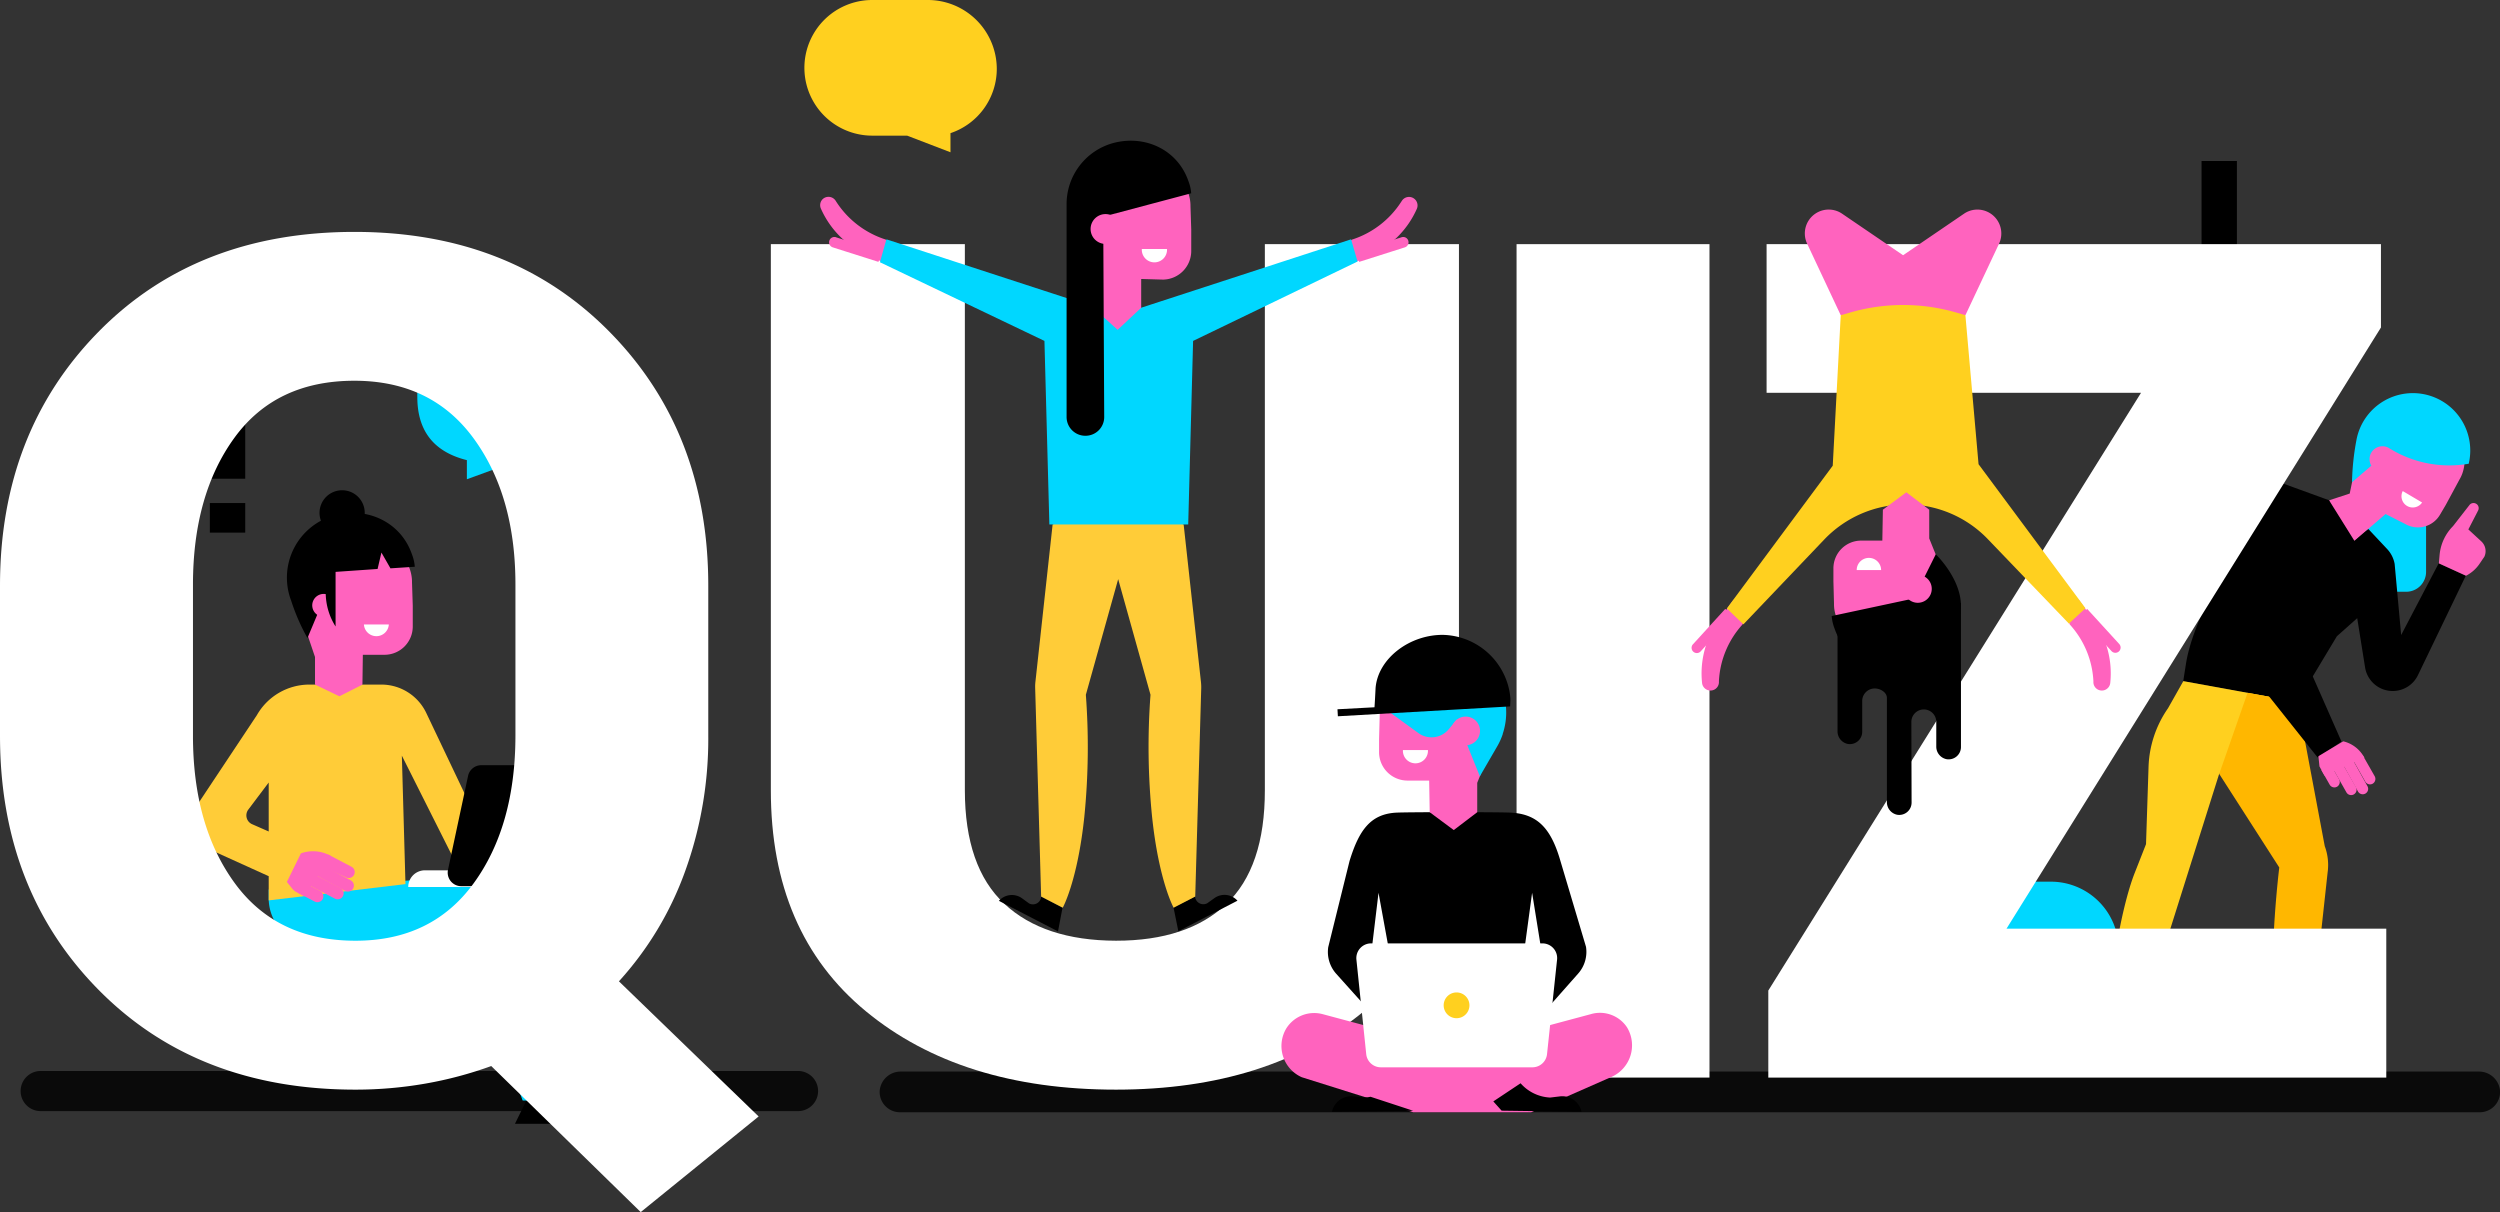 <svg xmlns="http://www.w3.org/2000/svg" viewBox="0 0 552.93 268.09"><rect x="0" y="0" width="552.93" height="268.09" fill="#333333" stroke="none"/><defs><style>.cls-1{isolation:isolate;}.cls-2{opacity:0.8;mix-blend-mode:soft-light;}.cls-3{fill:#00d7ff;}.cls-4{fill:#ff63be;}.cls-5{fill:#fff;}.cls-6{fill:#ffd01f;}.cls-7{fill:#ffb700;}.cls-8{fill:#00aef2;}.cls-9{fill:#ffcc38;}</style></defs><title>Ativo 1</title><g class="cls-1"><g id="Camada_2" data-name="Camada 2"><g id="BACKGROUND_2" data-name="BACKGROUND 2"><g class="cls-2"><path d="M548.24,237h-349a4.65,4.65,0,0,0-4.68,4.26A4.49,4.49,0,0,0,199,246h349.5a4.49,4.49,0,0,0,4.44-4.74A4.66,4.66,0,0,0,548.24,237Z"/><path d="M176.5,245.75H9a4.44,4.44,0,0,1-4.44-4.44h0A4.44,4.44,0,0,1,9,236.87H176.5a4.44,4.44,0,0,1,4.44,4.44h0A4.44,4.44,0,0,1,176.5,245.75Z"/></g><path class="cls-3" d="M523.41,110.48h13.17a0,0,0,0,1,0,0v16a4.4,4.4,0,0,1-4.4,4.4h-4.36a4.4,4.4,0,0,1-4.4-4.4v-16A0,0,0,0,1,523.41,110.48Z"/><path class="cls-4" d="M544,106c2-3.34,1.4-9.06-2.24-12.78a11.38,11.38,0,0,0-13.41-2.13l-.74.38a11.4,11.4,0,0,0-5.79,7.38l-2.13,10.31-4.55,1.49,1.29,12.78,4.33-3.83,6.86-5.91,4.34,2.2a5.65,5.65,0,0,0,7.67-2l0,0,1.31-2.22Z"/><path class="cls-3" d="M545.54,102.64l.47-.07a12.69,12.69,0,0,0-8.72-15.09h0a12.69,12.69,0,0,0-16.14,10,55.34,55.34,0,0,0-.95,9.18l8.55-7.32.73.41A25.08,25.08,0,0,0,545.54,102.64Z"/><path class="cls-5" d="M535.7,111.14a2.49,2.49,0,0,1-4.28-2.53"/><path d="M531.07,140.45l-1.44-15.71a6.49,6.49,0,0,0-1.67-3.32L523.81,117l-3.07,2.64-5.62-9-11-4s-18.31,25.25-20.64,40.14l-.61,3.86,25.26,4.6,8.72-14.52,4.5-4,1.74,10.9a6.19,6.19,0,0,0,6.28,5.21h0a6.19,6.19,0,0,0,5.41-3.5l10.59-22-6-2.74Z"/><path class="cls-6" d="M474,224.52l16.81-53.34s14.9-9.38,16.9-14.74l.44-1.19-25.26-4.6-3.39,6a24,24,0,0,0-4.3,12.92l-.56,17.13-2.55,6.49c-2.21,5.63-4.46,16.87-4.78,22.9l-.54,8.43Z"/><path class="cls-7" d="M503.12,221.48l.36,3h7.89L514.8,193a12,12,0,0,0-.63-5.86l-6-31.91-11.07-2-6.27,17.94,13.28,20.69S501.77,211.16,503.12,221.48Z"/><path class="cls-4" d="M529.38,103a2.85,2.85,0,1,1-1-3.9A2.85,2.85,0,0,1,529.38,103Z"/><polygon points="499.91 123 495.67 146.24 512.59 167.53 517.88 164.03 508.51 142.76 508.37 117.39 499.91 123"/><path class="cls-4" d="M545.41,127.34h0a8,8,0,0,0,3-2.65l1.07-1.58a2.94,2.94,0,0,0-.69-3.38l-2.86-2.64,2.16-4.18a1.13,1.13,0,0,0-.64-1.59h0a1.14,1.14,0,0,0-1.27.37l-3.59,4.61-.34.37a10.08,10.08,0,0,0-1.68,2.47h0a10.27,10.27,0,0,0-1,3.6l-.16,1.86Z"/><path class="cls-4" d="M524.77,173.33h0a1.22,1.22,0,0,0,.45-1.64l-2.6-4.56-2.94-.33,3.46,6.08A1.2,1.2,0,0,0,524.77,173.33Z"/><path class="cls-4" d="M523.17,175.51h0a1.2,1.2,0,0,0,.45-1.62l-3.94-7.09L517.6,168l3.93,7.07A1.2,1.2,0,0,0,523.17,175.51Z"/><path class="cls-4" d="M520.61,175.69h0a1.19,1.19,0,0,0,.44-1.63L517.6,168l-2.08,1.18,3.45,6.08A1.2,1.2,0,0,0,520.61,175.69Z"/><path class="cls-4" d="M516.89,174h0a1.22,1.22,0,0,0,.45-1.64l-1.82-3.2-2.08,1.19,1.82,3.2A1.2,1.2,0,0,0,516.89,174Z"/><path class="cls-4" d="M514.13,171.56,513,169.51l-.23-2.26,5.45-3.27.13,0a7.15,7.15,0,0,1,4.59,3.62l.17-.08Z"/><path d="M116.68,242.87l-2.79,5.69h17.54a4.25,4.25,0,0,0-4.77-3.16l-2.1.32a2.06,2.06,0,0,1-1.9-2.85h-6Z"/><path d="M131.49,242.87l-2.79,5.69h17.55a4.26,4.26,0,0,0-4.77-3.16l-2.1.32a2.05,2.05,0,0,1-1.9-2.85h-6Z"/><path class="cls-8" d="M129.64,243.4l-15.52-39.92-17.81-9L76.1,205.37l-5.65-8.68,22,2.45,29.57-6.7a7.38,7.38,0,0,1,4.62,5.67L140,243.4Z"/><path class="cls-3" d="M111.21,193.4a7.38,7.38,0,0,1,3.92,5.84l10.16,44.16H115.6l-14.28-37.66s-18.08,4.42-30.47,4.42c-5.44,0-11.42-5.12-11.42-11.43v-2Z"/><path class="cls-9" d="M101.41,192.07l5.34-8.17L94.27,157.67a11,11,0,0,0-9.92-6.26H68.44a13.37,13.37,0,0,0-11.63,6.77L43.09,178.83a5.93,5.93,0,0,0,2.49,8.68l13.85,6.28v5.35l30.25-3.6-.8-28.41Zm-45.65-9.78a2.13,2.13,0,0,1-.85-3.22l4.52-6V183.9Z"/><path class="cls-4" d="M91.12,128.74c.07-4.33-3.78-9.41-9.35-10.91a12.6,12.6,0,0,0-14,5.54l-.48.78A12.61,12.61,0,0,0,66,134.45l3.67,10.86,0,6.1L75.05,154l5.11-2.58.09-6.6,4.87,0a6.25,6.25,0,0,0,6.17-6.25v-4.66Z"/><path class="cls-5" d="M86,138.11a2.76,2.76,0,0,1-5.51,0"/><path class="cls-4" d="M78.3,193.49h0a1.32,1.32,0,0,0-.56-1.79L72.59,189l-3.45,1.71,7.37,3.33A1.32,1.32,0,0,0,78.3,193.49Z"/><path class="cls-4" d="M78.12,196.48h0a1.32,1.32,0,0,0-.55-1.78l-7.93-4.23-1.22,2.35,7.9,4.22A1.32,1.32,0,0,0,78.12,196.48Z"/><path class="cls-4" d="M75.85,198.19h0a1.32,1.32,0,0,0-.56-1.79l-6.87-3.58-1.23,2.35,6.87,3.58A1.32,1.32,0,0,0,75.85,198.19Z"/><path class="cls-4" d="M71.37,198.84h0a1.31,1.31,0,0,0-.56-1.78l-3.62-1.89L66,197.52l3.62,1.89A1.33,1.33,0,0,0,71.37,198.84Z"/><path class="cls-4" d="M67.34,198.24l-1.69-.88a3.33,3.33,0,0,1-1.08-.89l-1.12-1.41,3.1-6.32.15-.05a7.91,7.91,0,0,1,6.44.61Z"/><path d="M74.32,113.89h0c7-1.76,14.34,1.6,16.79,8.71a9.53,9.53,0,0,1,.63,2.75l-5.38.35-2-3.49-.85,3.63-9.38.65L68,141.12a45.17,45.17,0,0,1-3.61-8.29A14.28,14.28,0,0,1,74.32,113.89Z"/><path class="cls-4" d="M74.12,133.89a2.53,2.53,0,1,1-2.53-2.53A2.53,2.53,0,0,1,74.12,133.89Z"/><path d="M80.67,113.43a5,5,0,1,1-5-5A5,5,0,0,1,80.67,113.43Z"/><path d="M74.22,121.71v16.85a14,14,0,0,1-2-9.74C73.23,123.36,74.22,121.71,74.22,121.71Z"/><path class="cls-5" d="M127.06,196.18H90.29A3.69,3.69,0,0,1,94,192.49h33.08Z"/><path d="M134.36,196H102.09a3,3,0,0,1-3-3.65l4.43-20.73a3,3,0,0,1,3-2.38H138.8a3,3,0,0,1,2.95,3.65l-4.43,20.72A3,3,0,0,1,134.36,196Z"/><path class="cls-5" d="M123.23,182.63a2.79,2.79,0,1,1-2.79-2.79A2.79,2.79,0,0,1,123.23,182.63Z"/><path class="cls-3" d="M426.51,210a14.78,14.78,0,0,0,14.88,15h12.2a15,15,0,1,0,0-30h-7.73l-8.64-3.49v4.23C431.22,197.76,426.51,203.26,426.51,210Z"/><path class="cls-3" d="M92.3,87.8A14.4,14.4,0,0,1,107,73h12.2a15,15,0,1,1,0,30h-7.72l-8.22,3v-4.23C95.22,99.77,92.3,94.51,92.3,87.8Z"/><path class="cls-3" d="M361.61,76.74a8.56,8.56,0,0,1-1.15,4.83,17.11,17.11,0,0,1-4.13,3.71,7.67,7.67,0,0,0-2.44,2.4A6.19,6.19,0,0,0,353,91a4.46,4.46,0,0,0,1,3.09,3.78,3.78,0,0,0,3,1.15,3.68,3.68,0,0,0,2.58-.94,3.74,3.74,0,0,0,1.09-2.82h7.59l.05.14q.06,4.8-3.06,7.21a13.13,13.13,0,0,1-8.25,2.41c-3.66,0-6.55-.92-8.65-2.77A9.44,9.44,0,0,1,345.2,91a9,9,0,0,1,1.72-5.31,12.19,12.19,0,0,1,4.38-3.81,5.27,5.27,0,0,0,2-2.09,7.29,7.29,0,0,0,.52-3Zm-7.77-9.6h7.75v6.23h-7.75Z"/><path class="cls-4" d="M187.08,171a8.49,8.49,0,0,1,1.16-4.82,16.91,16.91,0,0,1,4.13-3.72,7.53,7.53,0,0,0,2.43-2.4,6.09,6.09,0,0,0,.89-3.3,4.44,4.44,0,0,0-1-3.1,3.78,3.78,0,0,0-3-1.15A3.49,3.49,0,0,0,188,156.3h-7.6l0-.14q-.07-4.8,3.06-7.21a13.11,13.11,0,0,1,8.25-2.41q5.49,0,8.64,2.77a9.46,9.46,0,0,1,3.15,7.48,9,9,0,0,1-1.72,5.31,12.27,12.27,0,0,1-4.37,3.81,5.28,5.28,0,0,0-2,2.08,7.46,7.46,0,0,0-.52,3Zm7.78,9.6H187.1V174.4h7.76Z"/><path class="cls-4" d="M187.08,171a8.49,8.49,0,0,1,1.16-4.82,16.91,16.91,0,0,1,4.13-3.72,7.53,7.53,0,0,0,2.43-2.4,6.09,6.09,0,0,0,.89-3.3,4.44,4.44,0,0,0-1-3.1,3.78,3.78,0,0,0-3-1.15A3.49,3.49,0,0,0,188,156.3h-7.6l0-.14q-.07-4.8,3.06-7.21a13.11,13.11,0,0,1,8.25-2.41q5.49,0,8.64,2.77a9.46,9.46,0,0,1,3.15,7.48,9,9,0,0,1-1.72,5.31,12.27,12.27,0,0,1-4.37,3.81,5.28,5.28,0,0,0-2,2.08,7.46,7.46,0,0,0-.52,3Zm7.78,9.6H187.1V174.4h7.76Z"/><path d="M54.24,105.88H46.41V84.19h7.83Zm0,11.92H46.41v-6.54h7.83Z"/><path d="M494.74,57.31h-7.82V35.61h7.82Zm0,11.91h-7.82V62.69h7.82Z"/><path class="cls-5" d="M156.65,162.73a86.18,86.18,0,0,1-5.13,30,72.74,72.74,0,0,1-14.63,24.31l30.9,29.89-26.08,21.15-33.06-32.3a86.1,86.1,0,0,1-14.5,3.87A89.67,89.67,0,0,1,78.64,241q-35.08,0-56.86-22.1T0,162.73V129.55Q0,95.6,21.72,73.45T78.39,51.29q34.69,0,56.48,22.16t21.78,56.1ZM114,129.29q0-19.75-9.31-32.41T78.39,84.21q-17.36,0-26.53,12.6t-9.18,32.48v33.44q0,20,9.3,32.67t26.66,12.66q16.85,0,26.09-12.66T114,162.73Z"/><path class="cls-5" d="M322.68,54V174.76q0,31.53-21,48.88T246.83,241q-34.32,0-55.34-17.35t-21-48.88V54H213.4V174.76q0,17,8.73,25.13t24.7,8.17q15.82,0,24.38-8.1t8.54-25.2V54Z"/><path class="cls-5" d="M378.09,238.33H335.42V54h42.67Z"/><path class="cls-5" d="M443.78,205.4h84v32.93H391.1V219.08L473.54,86.87H390.72V54H526.6V72.43Z"/><path class="cls-6" d="M220.46,15.12A15.26,15.26,0,0,0,205.1,0H192.91a15,15,0,1,0,0,30h7.72l9.59,3.68V29.45A15,15,0,0,0,220.46,15.12Z"/><path d="M235,200.76,234,206l-13.07-6.76h0a3.84,3.84,0,0,1,5.12-.56l1.55,1.13a1.83,1.83,0,0,0,2.68-1.49h0Z"/><path d="M259.56,200.76l1.06,5.21,13.07-6.76h0a3.83,3.83,0,0,0-5.11-.56L267,199.78a1.84,1.84,0,0,1-2.69-1.49h0Z"/><path class="cls-9" d="M265.62,150.85,261.79,116l-13.27-5.25-1.22.47-1.22-.47L232.81,116,229,150.85a9.42,9.42,0,0,0-.05,1.3l1.32,46.14,4.78,2.47s3.27-5.88,4.77-20.09a155.08,155.08,0,0,0,.34-27l7.15-25.58,7.15,25.58a154.53,154.53,0,0,0,.35,27c1.5,14.21,4.76,20.09,4.76,20.09l4.78-2.47,1.33-46.14A11.3,11.3,0,0,0,265.62,150.85Z"/><path class="cls-4" d="M310,52.47l-10.1,3.22.71,2.23,10.1-3.21a1.17,1.17,0,0,0-.71-2.24Z"/><path class="cls-4" d="M298.21,53.63,299,53a20.33,20.33,0,0,0,10.86-8.29l.2-.3a1.88,1.88,0,0,1,2.86-.35h0a1.88,1.88,0,0,1,.44,2.14h0a20.32,20.32,0,0,1-10.27,10.31L298,58.75Z"/><path class="cls-4" d="M184.87,52.47,195,55.69l-.71,2.23-10.1-3.21a1.17,1.17,0,0,1,.71-2.24Z"/><path class="cls-4" d="M196.66,53.63l-.79-.66A20.39,20.39,0,0,1,185,44.68l-.19-.3A1.88,1.88,0,0,0,182,44h0a1.87,1.87,0,0,0-.44,2.14h0a20.31,20.31,0,0,0,10.26,10.31l5.09,2.27Z"/><path class="cls-3" d="M298.82,52.93,252.4,68.06h-9.93L196.05,52.93,194.62,58,231,75.4l1.09,40.6H262.8l1.08-40.6,36.37-17.56Z"/><path class="cls-4" d="M263.3,45.59c.07-4.39-3.82-9.54-9.46-11.05a12.78,12.78,0,0,0-14.16,5.61l-.49.79a12.79,12.79,0,0,0-1.37,10.43l3.72,11-.19,5.33,5.84,5.25,5.21-4.88V61.7l4.83.14a6.33,6.33,0,0,0,6.24-6.33V50.79Z"/><path d="M240.07,96.38h0a4.14,4.14,0,0,0,4.15-4.17L244,47.92l19.46-5.17a9.32,9.32,0,0,0-.61-2.68c-2.39-6.94-9.51-10.22-16.38-8.5h0A14,14,0,0,0,235.9,45.21c0,.53,0,33.25,0,47A4.15,4.15,0,0,0,240.07,96.38Z"/><path class="cls-5" d="M258.11,55.07a2.79,2.79,0,1,1-5.57,0"/><path class="cls-4" d="M247.81,50.65a3.3,3.3,0,1,1-3.3-3.3A3.3,3.3,0,0,1,247.81,50.65Z"/><path d="M406.41,138.05V161.7a2.84,2.84,0,0,0,2.27,2.84,2.73,2.73,0,0,0,3.19-2.69V155a2.77,2.77,0,0,1,2.77-2.73c1.29,0,2.69.89,2.69,2.09v23a2.84,2.84,0,0,0,2.27,2.84,2.73,2.73,0,0,0,3.19-2.69l-.05-17.81a2.76,2.76,0,0,1,2.88-2.79h0a2.76,2.76,0,0,1,2.63,2.75v5.41a2.83,2.83,0,0,0,2.27,2.84,2.73,2.73,0,0,0,3.19-2.69V133.35Z"/><path class="cls-4" d="M407.12,69.72h27.57l7.45-15.84a5.29,5.29,0,0,0-5.32-7.5h0a5.23,5.23,0,0,0-2.44.89l-13.47,9.18-13.48-9.18a5.2,5.2,0,0,0-2.43-.89h0a5.28,5.28,0,0,0-5.32,7.5Z"/><path class="cls-4" d="M376.2,144l7.09-7.76-1.71-1.57-7.09,7.77A1.16,1.16,0,1,0,376.2,144Z"/><path class="cls-4" d="M385.77,137.15l-.36.95a20.09,20.09,0,0,0-5.23,12.51l0,.35a1.87,1.87,0,0,1-2.29,1.72h0a1.87,1.87,0,0,1-1.44-1.62h0a20.14,20.14,0,0,1,3.73-13.95l3.25-4.48Z"/><path class="cls-4" d="M467,144l-7.09-7.76,1.71-1.57,7.1,7.77A1.16,1.16,0,1,1,467,144Z"/><path class="cls-4" d="M457.4,137.15l.36.95A20.09,20.09,0,0,1,463,150.61l0,.35a1.87,1.87,0,0,0,2.29,1.72h0a1.87,1.87,0,0,0,1.44-1.62h0A20.14,20.14,0,0,0,463,137.11l-3.25-4.48Z"/><path class="cls-6" d="M461.25,134.53,437.6,102.67l-2.91-32.95-1.9-.56a42.16,42.16,0,0,0-23.41-.09l-2.26.65L405.35,103l-23.42,31.57,3.66,3.52,17.88-18.76a25.08,25.08,0,0,1,18.08-7.77h0a25,25,0,0,1,18.14,7.72l17.89,18.64Z"/><path class="cls-4" d="M405.63,133.55c-.07,4.25,3.7,9.23,9.16,10.69a12.36,12.36,0,0,0,13.7-5.42l.47-.77A12.31,12.31,0,0,0,430.29,128l-3.6-8.92,0-6.35-5.06-3.85-5.19,3.85-.12,6.84H411.5a6.13,6.13,0,0,0-6,6.13v2.85Z"/><path class="cls-5" d="M410.65,126.09a2.7,2.7,0,1,1,5.4,0"/><path d="M423.27,132.37l-18.15,3.88a9.55,9.55,0,0,0,.63,2.76c2.47,7.15,9.8,10.53,16.88,8.76A14.63,14.63,0,0,0,433.71,134c0-6.09-5.57-11.41-5.57-11.41Z"/><path class="cls-4" d="M421.07,130.23a3.09,3.09,0,1,1,3.09,3.09A3.09,3.09,0,0,1,421.07,130.23Z"/><path d="M344.92,189.74c-2.08-6.78-5.08-9.67-10.65-10-2.46-.15-23.1-.15-25.56,0-5.57.34-8.14,3.84-10.24,10.73l-4.7,19a7.26,7.26,0,0,0,1.77,5.91l6.35,7.08,3-25,5.45,29.86h24.47l4.05-29.86,4,24.86,6.19-7a7.24,7.24,0,0,0,1.73-5.91Z"/><path class="cls-4" d="M305.15,158.25c-.07-4.36,3.79-9.46,9.38-10.95a12.66,12.66,0,0,1,14,5.55l.49.79A12.66,12.66,0,0,1,330.41,164l-3.69,9.14,0,6.5-5.19,3.95-5.32-3.95-.12-7h-4.89a6.29,6.29,0,0,1-6.19-6.29v-2.91Z"/><path class="cls-5" d="M310.29,165.89a2.77,2.77,0,1,0,5.53,0"/><path class="cls-3" d="M327.3,171.7l3.85-6.64a14.67,14.67,0,0,0,1.21-2.68l0-.07c2.5-7.46-1.26-15.84-8.73-18.31-.36-.12-.72-.22-1.1-.32-7.24-1.81-14.76,1.65-17.29,9a9.9,9.9,0,0,0-.64,2.83l9.1,6.62a4.94,4.94,0,0,0,6.68-.8l1.85-2.21Z"/><path class="cls-4" d="M321,161.65a3.17,3.17,0,1,0,3.17-3.16A3.17,3.17,0,0,0,321,161.65Z"/><path class="cls-4" d="M359.85,227.22a7.17,7.17,0,0,0-8-2.92L338.05,228H306.34l-13.81-3.7a7.28,7.28,0,0,0-8,3.1,7.56,7.56,0,0,0,3.38,10.85L312.55,246h26.1l17.82-7.84A7.65,7.65,0,0,0,359.85,227.22Z"/><path d="M330.28,243.6l1.84,2.05,17.67.24h0a4.36,4.36,0,0,0-4.78-3.4l-2.17.26a9.29,9.29,0,0,1-6.53-3.16Z"/><path d="M303.12,242.57a7.28,7.28,0,0,1-1.58.18l-2.16-.26a4.36,4.36,0,0,0-4.79,3.4l18-.21Z"/><path class="cls-5" d="M338.93,236.06H305.41a3.25,3.25,0,0,1-3.24-2.92L300,212.24a3.26,3.26,0,0,1,3.24-3.59h37.91a3.25,3.25,0,0,1,3.23,3.6l-2.22,20.9A3.25,3.25,0,0,1,338.93,236.06Z"/><path class="cls-6" d="M325,222.35a2.85,2.85,0,1,1-2.85-2.85A2.85,2.85,0,0,1,325,222.35Z"/><path d="M304,156.43c.06-.78.18-3,.24-4.27.54-6.59,7.67-11.89,15.08-11.74a15.36,15.36,0,0,1,13.94,10.27,14.64,14.64,0,0,1,.81,4l-.07,1.55-38.1,2.18-.09-1.55Z"/></g></g></g></svg>